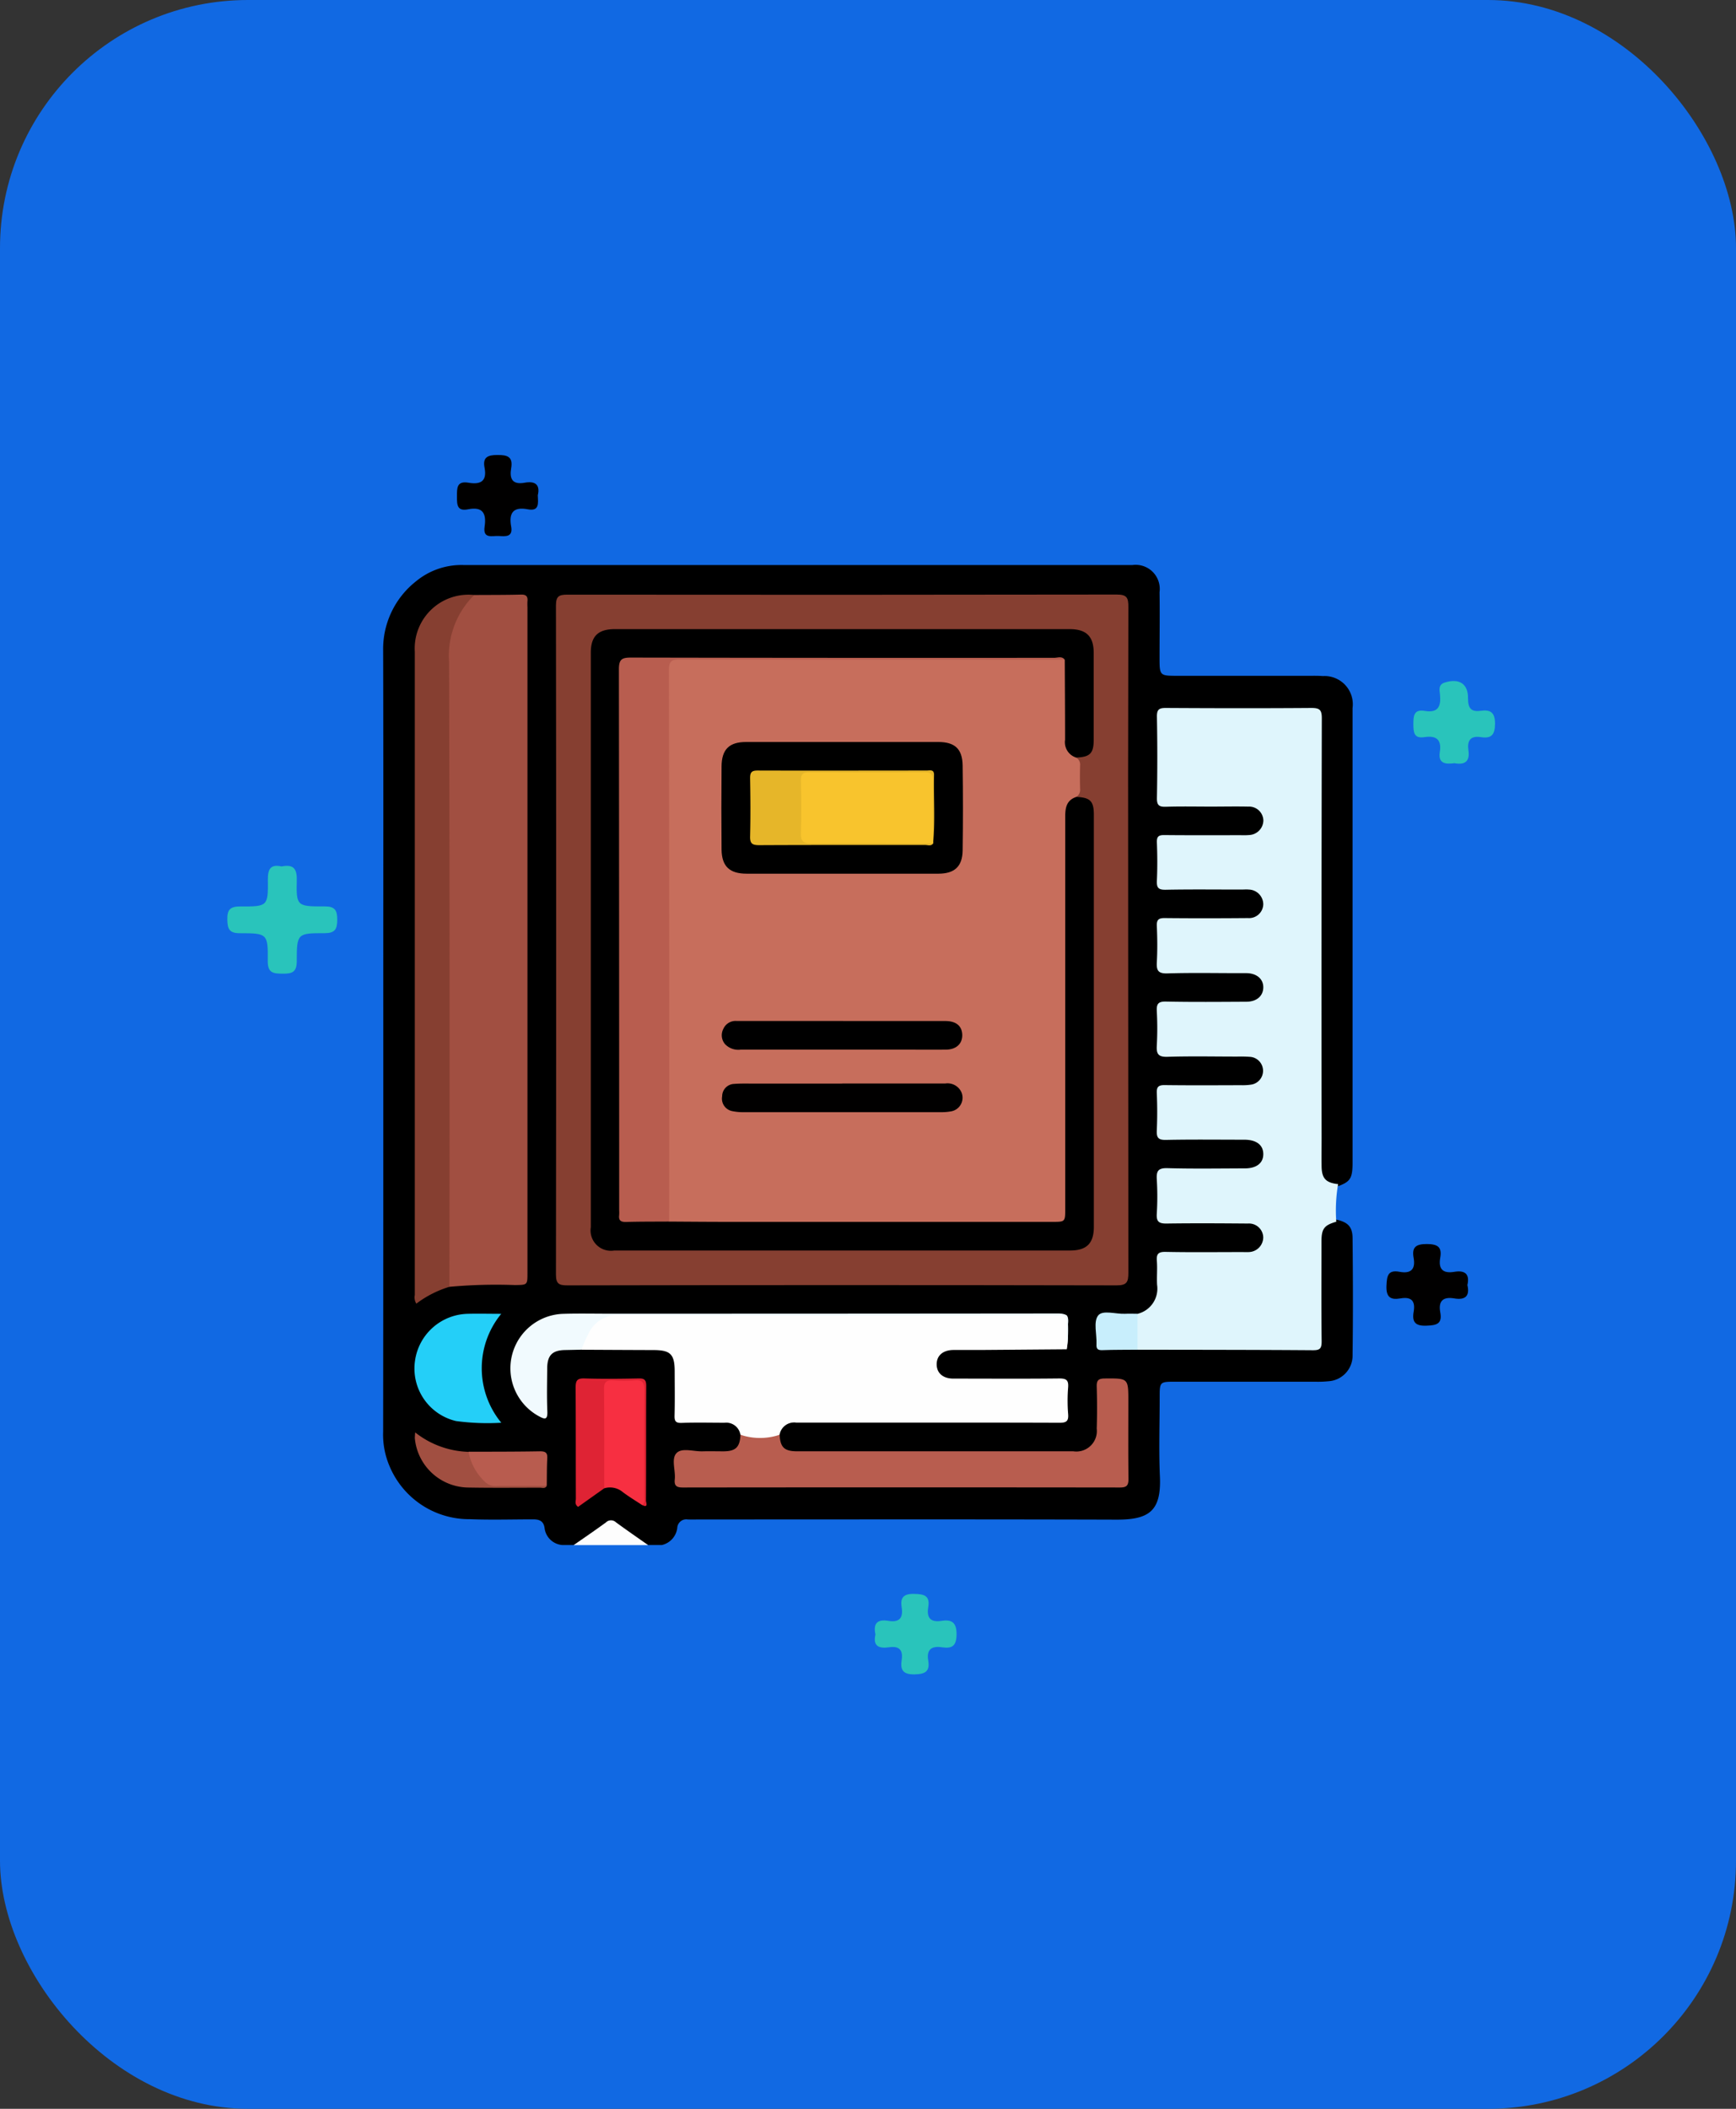 <svg xmlns="http://www.w3.org/2000/svg" xmlns:xlink="http://www.w3.org/1999/xlink" width="84" height="102" viewBox="0 0 84 102">
  <rect x="0" y="0" width="84" height="102" fill="#333333" stroke="none"/>
  <defs>
    <clipPath id="clip-path">
      <rect id="Rectángulo_37875" data-name="Rectángulo 37875" width="46.922" height="47.402" fill="none"/>
    </clipPath>
  </defs>
  <g id="Grupo_158017" data-name="Grupo 158017" transform="translate(-813 -5280)">
    <rect id="Rectángulo_37872" data-name="Rectángulo 37872" width="84" height="102" rx="12" transform="translate(813 5280)" fill="#1169e3"/>
    <g id="Grupo_158014" data-name="Grupo 158014" transform="translate(632 693.184)">
      <g id="Grupo_158021" data-name="Grupo 158021" transform="translate(199.539 4614.146)">
        <g id="Grupo_158021-2" data-name="Grupo 158021" transform="translate(0 0)" clip-path="url(#clip-path)">
          <path id="Trazado_131365" data-name="Trazado 131365" d="M13.472,47.4h-.647a4.759,4.759,0,0,1-1.364-.842.609.609,0,0,0-.828-.009,5.672,5.672,0,0,1-1.415.851H8.662a.933.933,0,0,1-.852-.835c-.055-.338-.265-.406-.559-.406-1.017,0-2.035.032-3.051-.008A4.175,4.175,0,0,1,.305,43.575,3.889,3.889,0,0,1,0,41.907Q.01,31.25.006,20.592C.006,15.106.015,9.62,0,4.133A4.169,4.169,0,0,1,1.586.791,3.452,3.452,0,0,1,3.9,0Q20.078,0,36.259,0a1.166,1.166,0,0,1,1.309,1.314c.016,1.048,0,2.1,0,3.144,0,.895,0,.9.874.9h6.38c.216,0,.432-.005.647.013a1.368,1.368,0,0,1,1.439,1.549q0,10.98,0,21.961c0,.771-.1.936-.671,1.153a.869.869,0,0,1-.985-.865,5.917,5.917,0,0,1-.022-.785q0-10.263,0-20.526c0-.821,0-.822-.8-.822q-3.074,0-6.148,0c-.674,0-.708.035-.71.7q-.005,1.572,0,3.144c0,.63.046.672.692.674,1.094,0,2.188,0,3.282,0,.74,0,1.14.277,1.153.78.014.534-.436.884-1.178.892-1.109.011-2.219,0-3.328,0-.586,0-.616.036-.621.636,0,.385.011.771,0,1.156s.157.515.526.511c1.079-.011,2.158-.005,3.236,0a2.92,2.92,0,0,1,.6.036.892.892,0,0,1,.766.9.823.823,0,0,1-.869.727c-1.14.027-2.281.007-3.421.01-.835,0-.835,0-.835.84,0,.354.009.709,0,1.063s.142.495.5.492c1.094-.007,2.188,0,3.282,0a4.238,4.238,0,0,1,.554.017.835.835,0,0,1,.8.8.849.849,0,0,1-.778.833,3.659,3.659,0,0,1-.554.022c-1.079,0-2.158-.005-3.236,0-.5,0-.552.057-.562.561q-.011.624,0,1.248c.011.518.064.574.6.578,1.033.009,2.065,0,3.1,0,.17,0,.339,0,.509,0a.853.853,0,0,1,.919.727.9.9,0,0,1-.787.885,3.546,3.546,0,0,1-.828.06c-.925,0-1.849,0-2.774,0-.725,0-.736.014-.738.759,0,.292,0,.585,0,.878,0,.629.03.659.645.661,1.048,0,2.1,0,3.144,0a2.648,2.648,0,0,1,.689.057.822.822,0,0,1,.657.836A.831.831,0,0,1,42,29.29a2.916,2.916,0,0,1-.6.034c-1.063,0-2.126,0-3.19,0-.6,0-.634.038-.64.62q-.005.578,0,1.156c.006.568.043.61.6.613,1.079.006,2.158,0,3.236,0a2.428,2.428,0,0,1,.644.047.77.77,0,0,1,.642.7.8.8,0,0,1-.5.811,1.574,1.574,0,0,1-.723.119c-1.079,0-2.158,0-3.236,0-.635,0-.656.024-.661.64,0,.308.005.616,0,.924a1.3,1.3,0,0,1-1.029,1.353,10.861,10.861,0,0,1-1.424.036c-.287,0-.4.121-.419.413-.063,1.066-.071,1.065,1.01,1.065.276,0,.552-.005.829,0,2.559-.026,5.117,0,7.675-.012.154,0,.308,0,.462,0,.506-.012.555-.053.558-.561.009-1.479-.008-2.959.008-4.439.008-.728.238-1.01.877-1.151.57.131.784.348.79.906.019,1.88.025,3.761,0,5.641A1.245,1.245,0,0,1,45.73,39.48a5.06,5.06,0,0,1-.646.022q-3.375,0-6.75,0c-.759,0-.76,0-.76.78,0,1.264-.046,2.53.011,3.791.076,1.685-.521,2.1-2.083,2.1-6.7-.021-13.408-.009-20.113-.009-.216,0-.432.006-.647,0a.437.437,0,0,0-.51.407.967.967,0,0,1-.76.833" transform="translate(0 0)"/>
          <path id="Trazado_131366" data-name="Trazado 131366" d="M21.744,110.2c.523-.365,1.051-.723,1.565-1.1a.348.348,0,0,1,.482-.005c.513.377,1.039.738,1.559,1.105Z" transform="translate(-12.527 -62.794)" fill="#fdfdfd"/>
          <path id="Trazado_131367" data-name="Trazado 131367" d="M95.587,39.317a7.558,7.558,0,0,0-.09,1.827c-.582.167-.715.336-.716.947,0,1.614-.012,3.228.008,4.842,0,.345-.081.429-.426.427-2.828-.021-5.656-.02-8.483-.025a2.268,2.268,0,0,1,0-1.736,1.253,1.253,0,0,0,.946-1.4c-.022-.384.019-.772-.011-1.155-.026-.338.066-.448.425-.441,1.232.025,2.465.009,3.7.009.108,0,.216.006.323,0a.718.718,0,0,0,.7-.712.689.689,0,0,0-.736-.668c-1.31-.01-2.62-.019-3.929,0-.376.006-.512-.082-.487-.476a13.7,13.7,0,0,0,0-1.663c-.023-.4.068-.552.515-.54,1.247.035,2.5.014,3.745.011.573,0,.9-.262.894-.7s-.339-.685-.917-.687c-1.264,0-2.528-.017-3.791.01-.382.008-.461-.117-.445-.465.027-.6.025-1.2,0-1.8-.013-.31.088-.39.39-.386,1.233.016,2.466.008,3.7.005a2.646,2.646,0,0,0,.506-.033.677.677,0,0,0-.057-1.337,6.19,6.19,0,0,0-.646-.015c-1.125,0-2.251-.025-3.375.011-.446.014-.542-.137-.518-.542a15.453,15.453,0,0,0,0-1.664c-.017-.348.062-.473.445-.465,1.294.027,2.589.014,3.883.008.5,0,.816-.274.825-.683s-.307-.688-.8-.7c-.108,0-.216,0-.323,0-1.171,0-2.343-.024-3.514.012-.446.014-.537-.136-.515-.539.032-.584.026-1.172,0-1.756-.013-.313.1-.385.392-.381,1.341.014,2.682.011,4.022,0a.687.687,0,0,0,.737-.666.719.719,0,0,0-.7-.713c-.122-.012-.246,0-.37,0-1.217,0-2.435-.015-3.652.009-.359.007-.441-.1-.426-.441.028-.615.024-1.233,0-1.849-.011-.3.1-.358.369-.355,1.233.013,2.466.006,3.7.006a3.313,3.313,0,0,0,.416-.009.719.719,0,0,0,.668-.7.691.691,0,0,0-.729-.674c-.6-.013-1.2,0-1.8,0-.724,0-1.449-.016-2.173.007-.328.011-.456-.053-.449-.422q.036-1.965,0-3.93c-.006-.361.111-.429.445-.426,2.342.014,4.685.018,7.027,0,.407,0,.507.094.507.5q-.022,10.148-.01,20.3c0,.462-.007.925,0,1.387.011.577.213.783.805.845" transform="translate(-49.377 -9.381)" fill="#dff5fc"/>
          <path id="Trazado_131368" data-name="Trazado 131368" d="M47.415,20.081q0,8.045.009,16.089c0,.443-.075.6-.569.6q-13.291-.027-26.583,0c-.407,0-.546-.083-.545-.524q.02-16.181,0-32.363c0-.447.147-.521.548-.521q13.291.015,26.583-.006c.5,0,.568.159.566.6q-.02,8.067-.009,16.135" transform="translate(-11.365 -1.929)" fill="#863f31"/>
          <path id="Trazado_131369" data-name="Trazado 131369" d="M8.551,3.391c.755-.006,1.509,0,2.263-.021.245-.006.337.086.312.323a2.629,2.629,0,0,0,0,.277V36.177c0,.589,0,.581-.6.591a24.816,24.816,0,0,0-3.18.085c-.22-.25-.145-.557-.146-.841Q7.2,27.507,7.2,19q0-6.379,0-12.757A3.684,3.684,0,0,1,7.945,3.87a1.32,1.32,0,0,1,.606-.479" transform="translate(-4.143 -1.941)" fill="#a14f41"/>
          <path id="Trazado_131370" data-name="Trazado 131370" d="M30.318,91.345a.692.692,0,0,0-.766-.581c-.691,0-1.383-.018-2.073.007-.3.011-.354-.09-.347-.362.019-.706.007-1.413.006-2.119,0-.839-.2-1.039-1.019-1.042q-1.75-.006-3.5-.016a1.644,1.644,0,0,1,1.534-1.7H45.6c.635,0,.558-.064.551.579a4.173,4.173,0,0,1-.042,1.1l-4.2.033c-.431,0-.863,0-1.294,0-.5.008-.8.272-.8.692s.3.691.8.692c1.71,0,3.419.013,5.129-.007.348,0,.458.082.432.432a8.07,8.07,0,0,0,0,1.292c.031.369-.113.421-.441.42-3.127-.012-6.253-.007-9.38-.007q-1.663,0-3.327,0a.714.714,0,0,0-.814.583,1.571,1.571,0,0,1-1.894,0" transform="translate(-13.031 -49.277)" fill="#fefefe"/>
          <path id="Trazado_131371" data-name="Trazado 131371" d="M6.477,3.413A4.123,4.123,0,0,0,5.26,6.658q.039,15.109.015,30.217a5.1,5.1,0,0,0-1.6.814.571.571,0,0,1-.074-.42q0-15.555,0-31.11A2.6,2.6,0,0,1,6.477,3.413" transform="translate(-2.069 -1.963)" fill="#863f31"/>
          <path id="Trazado_131372" data-name="Trazado 131372" d="M36.4,95.548a2.978,2.978,0,0,0,1.894,0c.032.615.229.8.86.8q6.677,0,13.353,0a.992.992,0,0,0,1.13-1.1c.022-.677.02-1.356,0-2.033-.009-.306.092-.388.392-.39,1.138-.008,1.138-.019,1.138,1.112,0,1.248-.01,2.5.007,3.743,0,.317-.082.418-.41.418q-10.581-.013-21.162,0c-.307,0-.414-.094-.382-.394.047-.438-.191-1.008.1-1.284.264-.251.822-.058,1.25-.071.339-.01.678,0,1.016,0,.587-.007.783-.2.814-.8" transform="translate(-19.109 -53.48)" fill="#b85d4f"/>
          <path id="Trazado_131373" data-name="Trazado 131373" d="M7.783,85.429a4.146,4.146,0,0,0,0,5.271,11.341,11.341,0,0,1-2.191-.082,2.61,2.61,0,0,1-1.983-2.924,2.637,2.637,0,0,1,2.534-2.262c.523-.015,1.047,0,1.643,0" transform="translate(-2.066 -49.214)" fill="#24cff8"/>
          <path id="Trazado_131374" data-name="Trazado 131374" d="M41.444,87.138c0-.431-.013-.862,0-1.292.008-.263-.094-.367-.351-.343-.122.011-.246,0-.369,0-6.97,0-13.941.018-20.912-.024a1.56,1.56,0,0,0-1.54.961c-.124.228-.213.475-.319.714-.261.006-.523.012-.784.017-.615.01-.86.253-.865.877-.006.693-.023,1.387.006,2.079.019.446-.13.4-.431.233a2.637,2.637,0,0,1,1.156-4.939c.738-.025,1.479-.008,2.218-.008q10.881,0,21.761-.011c.424,0,.541.117.49.511a6.731,6.731,0,0,1-.062,1.225" transform="translate(-8.365 -49.201)" fill="#f1fafe"/>
          <path id="Trazado_131375" data-name="Trazado 131375" d="M26.862,99.009c-.314-.208-.636-.4-.938-.629a.965.965,0,0,0-.892-.184.754.754,0,0,1-.155-.606c-.006-1.338-.009-2.676,0-4.013,0-.6.046-.635.667-.635.354,0,.709.02,1.06-.006.323-.024.419.087.416.411-.016,1.537-.007,3.075-.007,4.613,0,.277,0,.554,0,.83,0,.1.027.233-.149.218" transform="translate(-14.329 -53.54)" fill="#f72f41"/>
          <path id="Trazado_131376" data-name="Trazado 131376" d="M25.193,98.945c.151-.114.1-.28.1-.427,0-1.71-.007-3.419.009-5.129,0-.356-.084-.507-.462-.473a7.214,7.214,0,0,1-1.062,0c-.31-.018-.434.073-.431.409.017,1.6.011,3.2.013,4.806l-1.266.9c-.179-.12-.109-.273-.109-.4-.006-1.787,0-3.573-.011-5.36,0-.325.053-.463.422-.452.877.028,1.756.018,2.633,0,.291-.006.362.09.361.369-.011,1.848,0,3.7-.012,5.544,0,.082.13.375-.188.209" transform="translate(-12.66 -53.476)" fill="#df2334"/>
          <path id="Trazado_131377" data-name="Trazado 131377" d="M9.72,101.15c1.153,0,2.305,0,3.458-.019.248,0,.365.055.351.33-.024.444-.018.89-.025,1.335a17.929,17.929,0,0,1-2.7.027c-.58-.022-1.237-1.1-1.084-1.673" transform="translate(-5.587 -58.263)" fill="#b85c4f"/>
          <path id="Trazado_131378" data-name="Trazado 131378" d="M6.217,99.9a2.651,2.651,0,0,0,.8,1.46.7.7,0,0,0,.593.189c.8-.006,1.6,0,2.392,0-.077.146-.216.088-.328.088-1.153,0-2.305.013-3.457-.008a2.626,2.626,0,0,1-2.6-2.389c0-.072.008-.145.016-.278a4.357,4.357,0,0,0,2.583.941" transform="translate(-2.084 -57.009)" fill="#a14f41"/>
          <path id="Trazado_131379" data-name="Trazado 131379" d="M83.355,85.357q0,.868,0,1.736c-.567.006-1.133,0-1.7.021-.221.008-.3-.059-.285-.283.021-.474-.156-1.078.074-1.386.218-.293.859-.066,1.313-.09.2-.011.4,0,.6,0" transform="translate(-46.853 -49.139)" fill="#c8eefc"/>
          <path id="Trazado_131380" data-name="Trazado 131380" d="M52.14,15.354a.394.394,0,0,1,.192.335q-.02.617,0,1.234a.392.392,0,0,1-.192.335,2.445,2.445,0,0,0-.4,1.655q.014,8.986.006,17.972c0,1.054-.023,1.076-1.092,1.076q-8.685,0-17.37,0a1.418,1.418,0,0,1-.853-.125,1.029,1.029,0,0,1-.129-.667q0-12.937,0-25.875c0-.74.072-.8.832-.8q8.917,0,17.834,0a1.3,1.3,0,0,1,.59.068c.211.169.175.412.177.636.008.857.019,1.714,0,2.57a2.167,2.167,0,0,0,.412,1.591" transform="translate(-18.606 -6.041)" fill="#c76e5c"/>
          <path id="Trazado_131381" data-name="Trazado 131381" d="M47.179,13.526a.776.776,0,0,1-.537-.861c0-1.291-.009-2.583-.015-3.874a.938.938,0,0,0-.5-.045c-6.039,0-12.078-.015-18.117.013-.794,0-1.593.094-2.391.1-.273,0-.387.141-.385.4,0,.139,0,.277,0,.416q0,12.641,0,25.282c0,.877,0,.863.9.883a2.687,2.687,0,0,1,1.359.129c.955.005,1.91.014,2.865.014q7.835,0,15.669,0c.622,0,.622,0,.622-.645q0-9.476,0-18.952c0-.43.059-.8.537-.956.669.025.848.2.848.86q0,9.963,0,19.928c0,.806-.347,1.151-1.153,1.151q-11.027,0-22.054,0a.985.985,0,0,1-1.134-1.127q0-13.894,0-27.788c0-.8.355-1.141,1.167-1.141H46.86c.81,0,1.165.348,1.167,1.145q0,2.1,0,4.207c0,.659-.18.836-.848.86" transform="translate(-13.645 -4.213)"/>
          <path id="Trazado_131382" data-name="Trazado 131382" d="M29.351,37.823c-.693.005-1.386,0-2.08.02-.254.007-.379-.063-.343-.334a1.743,1.743,0,0,0,0-.231q0-13.082-.013-26.164c0-.483.137-.571.588-.57q10.237.02,20.476.011c.168,0,.367-.093.508.089q-9.315,0-18.631-.009c-.4,0-.521.1-.52.512q.019,13.338.011,26.675" transform="translate(-15.507 -6.068)" fill="#b85d4f"/>
          <path id="Trazado_131383" data-name="Trazado 131383" d="M44.453,26.559q-2.311,0-4.622,0c-.824,0-1.2-.356-1.211-1.167q-.018-2.01,0-4.021c.007-.827.371-1.182,1.192-1.182q4.645,0,9.29,0c.806,0,1.172.333,1.183,1.14q.03,2.056,0,4.113c-.013.771-.393,1.114-1.164,1.117-1.556,0-3.112,0-4.668,0" transform="translate(-22.245 -11.63)"/>
          <path id="Trazado_131384" data-name="Trazado 131384" d="M44.533,52.031q2.471,0,4.943,0c.523,0,.808.242.817.67s-.287.707-.783.713c-.724.009-1.448,0-2.171,0q-3.881,0-7.762,0a.89.89,0,0,1-.756-.259.661.661,0,0,1-.091-.737.646.646,0,0,1,.628-.391q1.248,0,2.495,0h2.68" transform="translate(-22.272 -29.975)"/>
          <path id="Trazado_131385" data-name="Trazado 131385" d="M44.5,59.16q2.494,0,4.988,0a.736.736,0,0,1,.77.39.669.669,0,0,1-.49.958,2.745,2.745,0,0,1-.551.039q-4.71,0-9.421,0a2.661,2.661,0,0,1-.6-.049.615.615,0,0,1-.5-.719.6.6,0,0,1,.585-.6c.321-.026.646-.015.969-.015q2.125,0,4.249,0" transform="translate(-22.292 -34.082)" fill="#010000"/>
          <path id="Trazado_131386" data-name="Trazado 131386" d="M50.746,26.968c-.1.151-.253.078-.379.078-2.678,0-5.357-.005-8.035.008-.339,0-.454-.076-.444-.43.024-.938.017-1.878,0-2.816,0-.281.081-.365.365-.364,2.724.009,5.449,0,8.173,0,.153,0,.368-.072.362.21-.025,1.1.061,2.211-.046,3.314a.9.9,0,0,1-.153-.657c0-.708-.012-1.416,0-2.124.008-.381-.148-.512-.52-.51q-2.54.015-5.079,0c-.35,0-.5.125-.495.485.013.708,0,1.416.006,2.124.006.467.057.517.55.519,1.662.008,3.325,0,4.987,0a.96.96,0,0,1,.7.153" transform="translate(-24.132 -13.504)" fill="#e6b629"/>
          <path id="Trazado_131387" data-name="Trazado 131387" d="M54.088,27.092c-1.971,0-3.942-.016-5.913,0-.392,0-.5-.12-.486-.5.026-.846.019-1.694,0-2.541-.006-.3.094-.4.4-.4,1.863.011,3.727.014,5.59,0,.349,0,.4.142.4.439-.009,1,0,2,.009,3l0,0" transform="translate(-27.474 -13.628)" fill="#f8c42d"/>
        </g>
      </g>
      <g id="Grupo_158008" data-name="Grupo 158008" transform="translate(192 4608.816)">
        <path id="Trazado_131261" data-name="Trazado 131261" d="M15.945,119.667c-.545-.121-.671.135-.666.644.014,1.275-.008,1.3-1.328,1.29-.491,0-.644.149-.634.635.009.453.092.663.614.661,1.324,0,1.358.022,1.343,1.343-.006.6.287.609.73.613s.673-.069.673-.6c0-1.338.027-1.362,1.334-1.357.506,0,.625-.18.626-.65s-.118-.649-.624-.647c-1.332.008-1.364-.017-1.335-1.279.014-.586-.2-.757-.734-.654" transform="translate(-13.318 -99.758)" fill="#29c4bb"/>
        <path id="Trazado_131262" data-name="Trazado 131262" d="M213.972,155.115c.488.093.758-.068.677-.62-.067-.462.092-.719.6-.64s.683-.106.688-.644c0-.564-.226-.694-.707-.629-.459.062-.6-.138-.6-.595.014-.716-.429-.991-1.121-.774-.329.1-.257.365-.236.573.057.566-.072.912-.74.8-.517-.088-.549.236-.547.633s.017.718.541.636c.565-.087.833.119.739.716-.09.571.276.6.7.545" transform="translate(-154.597 -140.201)" fill="#29c4bb"/>
        <path id="Trazado_131263" data-name="Trazado 131263" d="M211.371,69.623c.126-.544-.123-.73-.633-.644-.552.093-.778-.133-.68-.682.094-.531-.135-.658-.65-.663-.531,0-.731.152-.638.669.1.55-.131.777-.677.675-.566-.106-.616.19-.637.666-.025.559.192.705.679.62.53-.092.727.127.637.644-.086.495.074.7.625.675.486-.017.767-.086.663-.643s.138-.767.681-.675c.51.086.759-.1.632-.641" transform="translate(-151.369 -29.462)" fill="#010000"/>
        <path id="Trazado_131264" data-name="Trazado 131264" d="M55.692,186.938c.119-.508-.131-.694-.639-.6-.6.108-.737-.2-.651-.7.095-.558-.176-.645-.666-.642-.469,0-.72.109-.622.614.129.663-.2.826-.774.728-.586-.1-.559.27-.561.671s.008.719.538.614c.712-.141.894.2.8.838-.092.61.373.434.683.453.329.02.7.062.6-.467-.118-.654.111-.958.8-.825.578.111.507-.292.49-.679" transform="translate(-40.668 -184.989)" fill="#010000"/>
        <path id="Trazado_131265" data-name="Trazado 131265" d="M121.791,17.778c-.136.579.184.692.658.622.493-.073.686.131.611.616s.069.705.627.694c.513-.01.747-.143.658-.67s.158-.716.664-.64c.469.07.7-.042.707-.615s-.218-.744-.73-.663c-.541.086-.724-.16-.64-.664.094-.566-.21-.631-.686-.641-.509-.01-.675.181-.6.648.082.512-.107.746-.642.656s-.744.127-.628.657" transform="translate(-90.431 39.277)" fill="#29c4bb"/>
      </g>
    </g>
  </g>
</svg>
